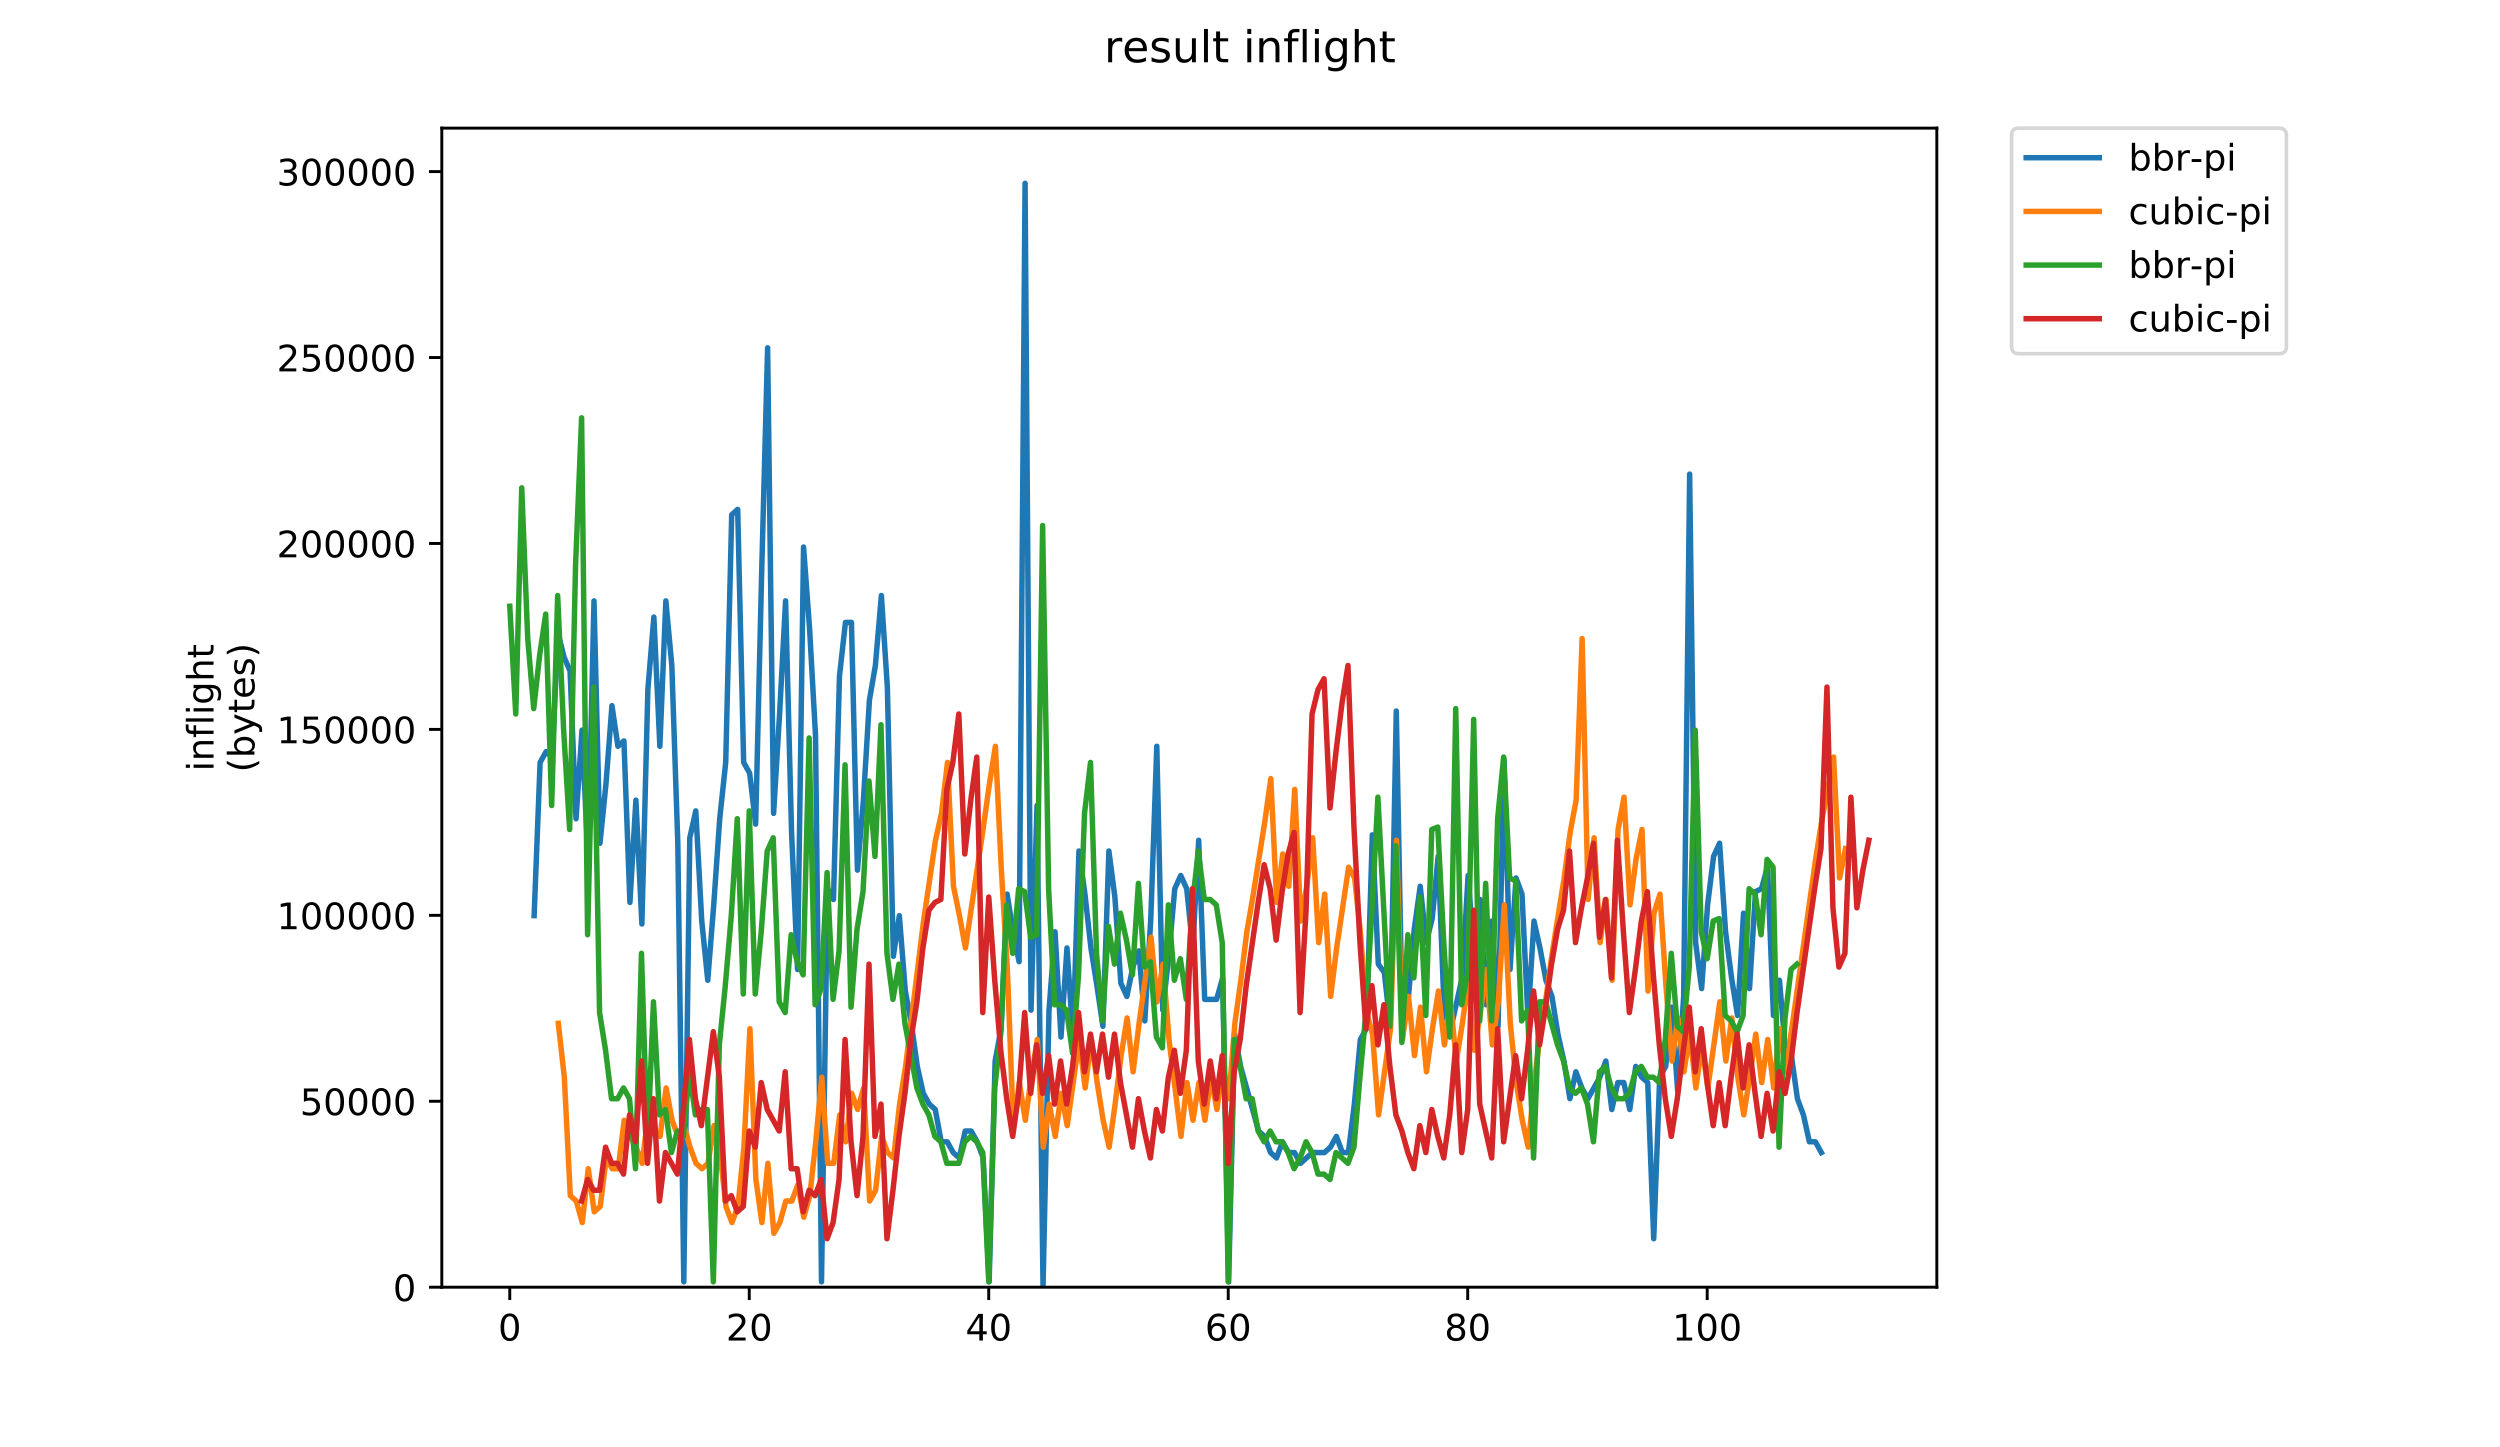 <?xml version="1.0" encoding="utf-8" standalone="no"?>
<!DOCTYPE svg PUBLIC "-//W3C//DTD SVG 1.1//EN"
  "http://www.w3.org/Graphics/SVG/1.1/DTD/svg11.dtd">
<!-- Created with matplotlib (https://matplotlib.org/) -->
<svg height="396pt" version="1.1" viewBox="0 0 684 396" width="684pt" xmlns="http://www.w3.org/2000/svg" xmlns:xlink="http://www.w3.org/1999/xlink">
 <defs>
  <style type="text/css">
*{stroke-linecap:butt;stroke-linejoin:round;}
  </style>
 </defs>
 <g id="figure_1">
  <g id="patch_1">
   <path d="M 0 396 
L 684 396 
L 684 0 
L 0 0 
z
" style="fill:#ffffff;"/>
  </g>
  <g id="axes_1">
   <g id="patch_2">
    <path d="M 120.879 352.174 
L 529.913 352.174 
L 529.913 35.062 
L 120.879 35.062 
z
" style="fill:#ffffff;"/>
   </g>
   <g id="matplotlib.axis_1">
    <g id="xtick_1">
     <g id="line2d_1">
      <defs>
       <path d="M 0 0 
L 0 3.5 
" id="m8a08280849" style="stroke:#000000;stroke-width:0.8;"/>
      </defs>
      <g>
       <use style="stroke:#000000;stroke-width:0.8;" x="139.471" xlink:href="#m8a08280849" y="352.174"/>
      </g>
     </g>
     <g id="text_1">
      <!-- 0 -->
      <defs>
       <path d="M 31.781 66.406 
Q 24.172 66.406 20.328 58.906 
Q 16.5 51.422 16.5 36.375 
Q 16.5 21.391 20.328 13.891 
Q 24.172 6.391 31.781 6.391 
Q 39.453 6.391 43.281 13.891 
Q 47.125 21.391 47.125 36.375 
Q 47.125 51.422 43.281 58.906 
Q 39.453 66.406 31.781 66.406 
z
M 31.781 74.219 
Q 44.047 74.219 50.516 64.516 
Q 56.984 54.828 56.984 36.375 
Q 56.984 17.969 50.516 8.266 
Q 44.047 -1.422 31.781 -1.422 
Q 19.531 -1.422 13.062 8.266 
Q 6.594 17.969 6.594 36.375 
Q 6.594 54.828 13.062 64.516 
Q 19.531 74.219 31.781 74.219 
z
" id="DejaVuSans-48"/>
      </defs>
      <g transform="translate(136.29 366.773)scale(0.1 -0.1)">
       <use xlink:href="#DejaVuSans-48"/>
      </g>
     </g>
    </g>
    <g id="xtick_2">
     <g id="line2d_2">
      <g>
       <use style="stroke:#000000;stroke-width:0.8;" x="204.995" xlink:href="#m8a08280849" y="352.174"/>
      </g>
     </g>
     <g id="text_2">
      <!-- 20 -->
      <defs>
       <path d="M 19.188 8.297 
L 53.609 8.297 
L 53.609 0 
L 7.328 0 
L 7.328 8.297 
Q 12.938 14.109 22.625 23.891 
Q 32.328 33.688 34.812 36.531 
Q 39.547 41.844 41.422 45.531 
Q 43.312 49.219 43.312 52.781 
Q 43.312 58.594 39.234 62.25 
Q 35.156 65.922 28.609 65.922 
Q 23.969 65.922 18.812 64.312 
Q 13.672 62.703 7.812 59.422 
L 7.812 69.391 
Q 13.766 71.781 18.938 73 
Q 24.125 74.219 28.422 74.219 
Q 39.75 74.219 46.484 68.547 
Q 53.219 62.891 53.219 53.422 
Q 53.219 48.922 51.531 44.891 
Q 49.859 40.875 45.406 35.406 
Q 44.188 33.984 37.641 27.219 
Q 31.109 20.453 19.188 8.297 
z
" id="DejaVuSans-50"/>
      </defs>
      <g transform="translate(198.632 366.773)scale(0.1 -0.1)">
       <use xlink:href="#DejaVuSans-50"/>
       <use x="63.623" xlink:href="#DejaVuSans-48"/>
      </g>
     </g>
    </g>
    <g id="xtick_3">
     <g id="line2d_3">
      <g>
       <use style="stroke:#000000;stroke-width:0.8;" x="270.518" xlink:href="#m8a08280849" y="352.174"/>
      </g>
     </g>
     <g id="text_3">
      <!-- 40 -->
      <defs>
       <path d="M 37.797 64.312 
L 12.891 25.391 
L 37.797 25.391 
z
M 35.203 72.906 
L 47.609 72.906 
L 47.609 25.391 
L 58.016 25.391 
L 58.016 17.188 
L 47.609 17.188 
L 47.609 0 
L 37.797 0 
L 37.797 17.188 
L 4.891 17.188 
L 4.891 26.703 
z
" id="DejaVuSans-52"/>
      </defs>
      <g transform="translate(264.156 366.773)scale(0.1 -0.1)">
       <use xlink:href="#DejaVuSans-52"/>
       <use x="63.623" xlink:href="#DejaVuSans-48"/>
      </g>
     </g>
    </g>
    <g id="xtick_4">
     <g id="line2d_4">
      <g>
       <use style="stroke:#000000;stroke-width:0.8;" x="336.042" xlink:href="#m8a08280849" y="352.174"/>
      </g>
     </g>
     <g id="text_4">
      <!-- 60 -->
      <defs>
       <path d="M 33.016 40.375 
Q 26.375 40.375 22.484 35.828 
Q 18.609 31.297 18.609 23.391 
Q 18.609 15.531 22.484 10.953 
Q 26.375 6.391 33.016 6.391 
Q 39.656 6.391 43.531 10.953 
Q 47.406 15.531 47.406 23.391 
Q 47.406 31.297 43.531 35.828 
Q 39.656 40.375 33.016 40.375 
z
M 52.594 71.297 
L 52.594 62.312 
Q 48.875 64.062 45.094 64.984 
Q 41.312 65.922 37.594 65.922 
Q 27.828 65.922 22.672 59.328 
Q 17.531 52.734 16.797 39.406 
Q 19.672 43.656 24.016 45.922 
Q 28.375 48.188 33.594 48.188 
Q 44.578 48.188 50.953 41.516 
Q 57.328 34.859 57.328 23.391 
Q 57.328 12.156 50.688 5.359 
Q 44.047 -1.422 33.016 -1.422 
Q 20.359 -1.422 13.672 8.266 
Q 6.984 17.969 6.984 36.375 
Q 6.984 53.656 15.188 63.938 
Q 23.391 74.219 37.203 74.219 
Q 40.922 74.219 44.703 73.484 
Q 48.484 72.75 52.594 71.297 
z
" id="DejaVuSans-54"/>
      </defs>
      <g transform="translate(329.679 366.773)scale(0.1 -0.1)">
       <use xlink:href="#DejaVuSans-54"/>
       <use x="63.623" xlink:href="#DejaVuSans-48"/>
      </g>
     </g>
    </g>
    <g id="xtick_5">
     <g id="line2d_5">
      <g>
       <use style="stroke:#000000;stroke-width:0.8;" x="401.565" xlink:href="#m8a08280849" y="352.174"/>
      </g>
     </g>
     <g id="text_5">
      <!-- 80 -->
      <defs>
       <path d="M 31.781 34.625 
Q 24.75 34.625 20.719 30.859 
Q 16.703 27.094 16.703 20.516 
Q 16.703 13.922 20.719 10.156 
Q 24.75 6.391 31.781 6.391 
Q 38.812 6.391 42.859 10.172 
Q 46.922 13.969 46.922 20.516 
Q 46.922 27.094 42.891 30.859 
Q 38.875 34.625 31.781 34.625 
z
M 21.922 38.812 
Q 15.578 40.375 12.031 44.719 
Q 8.5 49.078 8.5 55.328 
Q 8.5 64.062 14.719 69.141 
Q 20.953 74.219 31.781 74.219 
Q 42.672 74.219 48.875 69.141 
Q 55.078 64.062 55.078 55.328 
Q 55.078 49.078 51.531 44.719 
Q 48 40.375 41.703 38.812 
Q 48.828 37.156 52.797 32.312 
Q 56.781 27.484 56.781 20.516 
Q 56.781 9.906 50.312 4.234 
Q 43.844 -1.422 31.781 -1.422 
Q 19.734 -1.422 13.25 4.234 
Q 6.781 9.906 6.781 20.516 
Q 6.781 27.484 10.781 32.312 
Q 14.797 37.156 21.922 38.812 
z
M 18.312 54.391 
Q 18.312 48.734 21.844 45.562 
Q 25.391 42.391 31.781 42.391 
Q 38.141 42.391 41.719 45.562 
Q 45.312 48.734 45.312 54.391 
Q 45.312 60.062 41.719 63.234 
Q 38.141 66.406 31.781 66.406 
Q 25.391 66.406 21.844 63.234 
Q 18.312 60.062 18.312 54.391 
z
" id="DejaVuSans-56"/>
      </defs>
      <g transform="translate(395.203 366.773)scale(0.1 -0.1)">
       <use xlink:href="#DejaVuSans-56"/>
       <use x="63.623" xlink:href="#DejaVuSans-48"/>
      </g>
     </g>
    </g>
    <g id="xtick_6">
     <g id="line2d_6">
      <g>
       <use style="stroke:#000000;stroke-width:0.8;" x="467.089" xlink:href="#m8a08280849" y="352.174"/>
      </g>
     </g>
     <g id="text_6">
      <!-- 100 -->
      <defs>
       <path d="M 12.406 8.297 
L 28.516 8.297 
L 28.516 63.922 
L 10.984 60.406 
L 10.984 69.391 
L 28.422 72.906 
L 38.281 72.906 
L 38.281 8.297 
L 54.391 8.297 
L 54.391 0 
L 12.406 0 
z
" id="DejaVuSans-49"/>
      </defs>
      <g transform="translate(457.545 366.773)scale(0.1 -0.1)">
       <use xlink:href="#DejaVuSans-49"/>
       <use x="63.623" xlink:href="#DejaVuSans-48"/>
       <use x="127.246" xlink:href="#DejaVuSans-48"/>
      </g>
     </g>
    </g>
   </g>
   <g id="matplotlib.axis_2">
    <g id="ytick_1">
     <g id="line2d_7">
      <defs>
       <path d="M 0 0 
L -3.5 0 
" id="m14cebbf9b9" style="stroke:#000000;stroke-width:0.8;"/>
      </defs>
      <g>
       <use style="stroke:#000000;stroke-width:0.8;" x="120.879" xlink:href="#m14cebbf9b9" y="352.174"/>
      </g>
     </g>
     <g id="text_7">
      <!-- 0 -->
      <g transform="translate(107.516 355.973)scale(0.1 -0.1)">
       <use xlink:href="#DejaVuSans-48"/>
      </g>
     </g>
    </g>
    <g id="ytick_2">
     <g id="line2d_8">
      <g>
       <use style="stroke:#000000;stroke-width:0.8;" x="120.879" xlink:href="#m14cebbf9b9" y="301.303"/>
      </g>
     </g>
     <g id="text_8">
      <!-- 50000 -->
      <defs>
       <path d="M 10.797 72.906 
L 49.516 72.906 
L 49.516 64.594 
L 19.828 64.594 
L 19.828 46.734 
Q 21.969 47.469 24.109 47.828 
Q 26.266 48.188 28.422 48.188 
Q 40.625 48.188 47.75 41.5 
Q 54.891 34.812 54.891 23.391 
Q 54.891 11.625 47.562 5.094 
Q 40.234 -1.422 26.906 -1.422 
Q 22.312 -1.422 17.547 -0.641 
Q 12.797 0.141 7.719 1.703 
L 7.719 11.625 
Q 12.109 9.234 16.797 8.062 
Q 21.484 6.891 26.703 6.891 
Q 35.156 6.891 40.078 11.328 
Q 45.016 15.766 45.016 23.391 
Q 45.016 31 40.078 35.438 
Q 35.156 39.891 26.703 39.891 
Q 22.75 39.891 18.812 39.016 
Q 14.891 38.141 10.797 36.281 
z
" id="DejaVuSans-53"/>
      </defs>
      <g transform="translate(82.066 305.102)scale(0.1 -0.1)">
       <use xlink:href="#DejaVuSans-53"/>
       <use x="63.623" xlink:href="#DejaVuSans-48"/>
       <use x="127.246" xlink:href="#DejaVuSans-48"/>
       <use x="190.869" xlink:href="#DejaVuSans-48"/>
       <use x="254.492" xlink:href="#DejaVuSans-48"/>
      </g>
     </g>
    </g>
    <g id="ytick_3">
     <g id="line2d_9">
      <g>
       <use style="stroke:#000000;stroke-width:0.8;" x="120.879" xlink:href="#m14cebbf9b9" y="250.432"/>
      </g>
     </g>
     <g id="text_9">
      <!-- 100000 -->
      <g transform="translate(75.704 254.231)scale(0.1 -0.1)">
       <use xlink:href="#DejaVuSans-49"/>
       <use x="63.623" xlink:href="#DejaVuSans-48"/>
       <use x="127.246" xlink:href="#DejaVuSans-48"/>
       <use x="190.869" xlink:href="#DejaVuSans-48"/>
       <use x="254.492" xlink:href="#DejaVuSans-48"/>
       <use x="318.115" xlink:href="#DejaVuSans-48"/>
      </g>
     </g>
    </g>
    <g id="ytick_4">
     <g id="line2d_10">
      <g>
       <use style="stroke:#000000;stroke-width:0.8;" x="120.879" xlink:href="#m14cebbf9b9" y="199.561"/>
      </g>
     </g>
     <g id="text_10">
      <!-- 150000 -->
      <g transform="translate(75.704 203.36)scale(0.1 -0.1)">
       <use xlink:href="#DejaVuSans-49"/>
       <use x="63.623" xlink:href="#DejaVuSans-53"/>
       <use x="127.246" xlink:href="#DejaVuSans-48"/>
       <use x="190.869" xlink:href="#DejaVuSans-48"/>
       <use x="254.492" xlink:href="#DejaVuSans-48"/>
       <use x="318.115" xlink:href="#DejaVuSans-48"/>
      </g>
     </g>
    </g>
    <g id="ytick_5">
     <g id="line2d_11">
      <g>
       <use style="stroke:#000000;stroke-width:0.8;" x="120.879" xlink:href="#m14cebbf9b9" y="148.69"/>
      </g>
     </g>
     <g id="text_11">
      <!-- 200000 -->
      <g transform="translate(75.704 152.489)scale(0.1 -0.1)">
       <use xlink:href="#DejaVuSans-50"/>
       <use x="63.623" xlink:href="#DejaVuSans-48"/>
       <use x="127.246" xlink:href="#DejaVuSans-48"/>
       <use x="190.869" xlink:href="#DejaVuSans-48"/>
       <use x="254.492" xlink:href="#DejaVuSans-48"/>
       <use x="318.115" xlink:href="#DejaVuSans-48"/>
      </g>
     </g>
    </g>
    <g id="ytick_6">
     <g id="line2d_12">
      <g>
       <use style="stroke:#000000;stroke-width:0.8;" x="120.879" xlink:href="#m14cebbf9b9" y="97.819"/>
      </g>
     </g>
     <g id="text_12">
      <!-- 250000 -->
      <g transform="translate(75.704 101.618)scale(0.1 -0.1)">
       <use xlink:href="#DejaVuSans-50"/>
       <use x="63.623" xlink:href="#DejaVuSans-53"/>
       <use x="127.246" xlink:href="#DejaVuSans-48"/>
       <use x="190.869" xlink:href="#DejaVuSans-48"/>
       <use x="254.492" xlink:href="#DejaVuSans-48"/>
       <use x="318.115" xlink:href="#DejaVuSans-48"/>
      </g>
     </g>
    </g>
    <g id="ytick_7">
     <g id="line2d_13">
      <g>
       <use style="stroke:#000000;stroke-width:0.8;" x="120.879" xlink:href="#m14cebbf9b9" y="46.948"/>
      </g>
     </g>
     <g id="text_13">
      <!-- 300000 -->
      <defs>
       <path d="M 40.578 39.312 
Q 47.656 37.797 51.625 33 
Q 55.609 28.219 55.609 21.188 
Q 55.609 10.406 48.188 4.484 
Q 40.766 -1.422 27.094 -1.422 
Q 22.516 -1.422 17.656 -0.516 
Q 12.797 0.391 7.625 2.203 
L 7.625 11.719 
Q 11.719 9.328 16.594 8.109 
Q 21.484 6.891 26.812 6.891 
Q 36.078 6.891 40.938 10.547 
Q 45.797 14.203 45.797 21.188 
Q 45.797 27.641 41.281 31.266 
Q 36.766 34.906 28.719 34.906 
L 20.219 34.906 
L 20.219 43.016 
L 29.109 43.016 
Q 36.375 43.016 40.234 45.922 
Q 44.094 48.828 44.094 54.297 
Q 44.094 59.906 40.109 62.906 
Q 36.141 65.922 28.719 65.922 
Q 24.656 65.922 20.016 65.031 
Q 15.375 64.156 9.812 62.312 
L 9.812 71.094 
Q 15.438 72.656 20.344 73.438 
Q 25.25 74.219 29.594 74.219 
Q 40.828 74.219 47.359 69.109 
Q 53.906 64.016 53.906 55.328 
Q 53.906 49.266 50.438 45.094 
Q 46.969 40.922 40.578 39.312 
z
" id="DejaVuSans-51"/>
      </defs>
      <g transform="translate(75.704 50.747)scale(0.1 -0.1)">
       <use xlink:href="#DejaVuSans-51"/>
       <use x="63.623" xlink:href="#DejaVuSans-48"/>
       <use x="127.246" xlink:href="#DejaVuSans-48"/>
       <use x="190.869" xlink:href="#DejaVuSans-48"/>
       <use x="254.492" xlink:href="#DejaVuSans-48"/>
       <use x="318.115" xlink:href="#DejaVuSans-48"/>
      </g>
     </g>
    </g>
    <g id="text_14">
     <!-- inflight -->
     <defs>
      <path d="M 9.422 54.688 
L 18.406 54.688 
L 18.406 0 
L 9.422 0 
z
M 9.422 75.984 
L 18.406 75.984 
L 18.406 64.594 
L 9.422 64.594 
z
" id="DejaVuSans-105"/>
      <path d="M 54.891 33.016 
L 54.891 0 
L 45.906 0 
L 45.906 32.719 
Q 45.906 40.484 42.875 44.328 
Q 39.844 48.188 33.797 48.188 
Q 26.516 48.188 22.312 43.547 
Q 18.109 38.922 18.109 30.906 
L 18.109 0 
L 9.078 0 
L 9.078 54.688 
L 18.109 54.688 
L 18.109 46.188 
Q 21.344 51.125 25.703 53.562 
Q 30.078 56 35.797 56 
Q 45.219 56 50.047 50.172 
Q 54.891 44.344 54.891 33.016 
z
" id="DejaVuSans-110"/>
      <path d="M 37.109 75.984 
L 37.109 68.5 
L 28.516 68.5 
Q 23.688 68.5 21.797 66.547 
Q 19.922 64.594 19.922 59.516 
L 19.922 54.688 
L 34.719 54.688 
L 34.719 47.703 
L 19.922 47.703 
L 19.922 0 
L 10.891 0 
L 10.891 47.703 
L 2.297 47.703 
L 2.297 54.688 
L 10.891 54.688 
L 10.891 58.5 
Q 10.891 67.625 15.141 71.797 
Q 19.391 75.984 28.609 75.984 
z
" id="DejaVuSans-102"/>
      <path d="M 9.422 75.984 
L 18.406 75.984 
L 18.406 0 
L 9.422 0 
z
" id="DejaVuSans-108"/>
      <path d="M 45.406 27.984 
Q 45.406 37.75 41.375 43.109 
Q 37.359 48.484 30.078 48.484 
Q 22.859 48.484 18.828 43.109 
Q 14.797 37.75 14.797 27.984 
Q 14.797 18.266 18.828 12.891 
Q 22.859 7.516 30.078 7.516 
Q 37.359 7.516 41.375 12.891 
Q 45.406 18.266 45.406 27.984 
z
M 54.391 6.781 
Q 54.391 -7.172 48.188 -13.984 
Q 42 -20.797 29.203 -20.797 
Q 24.469 -20.797 20.266 -20.094 
Q 16.062 -19.391 12.109 -17.922 
L 12.109 -9.188 
Q 16.062 -11.328 19.922 -12.344 
Q 23.781 -13.375 27.781 -13.375 
Q 36.625 -13.375 41.016 -8.766 
Q 45.406 -4.156 45.406 5.172 
L 45.406 9.625 
Q 42.625 4.781 38.281 2.391 
Q 33.938 0 27.875 0 
Q 17.828 0 11.672 7.656 
Q 5.516 15.328 5.516 27.984 
Q 5.516 40.672 11.672 48.328 
Q 17.828 56 27.875 56 
Q 33.938 56 38.281 53.609 
Q 42.625 51.219 45.406 46.391 
L 45.406 54.688 
L 54.391 54.688 
z
" id="DejaVuSans-103"/>
      <path d="M 54.891 33.016 
L 54.891 0 
L 45.906 0 
L 45.906 32.719 
Q 45.906 40.484 42.875 44.328 
Q 39.844 48.188 33.797 48.188 
Q 26.516 48.188 22.312 43.547 
Q 18.109 38.922 18.109 30.906 
L 18.109 0 
L 9.078 0 
L 9.078 75.984 
L 18.109 75.984 
L 18.109 46.188 
Q 21.344 51.125 25.703 53.562 
Q 30.078 56 35.797 56 
Q 45.219 56 50.047 50.172 
Q 54.891 44.344 54.891 33.016 
z
" id="DejaVuSans-104"/>
      <path d="M 18.312 70.219 
L 18.312 54.688 
L 36.812 54.688 
L 36.812 47.703 
L 18.312 47.703 
L 18.312 18.016 
Q 18.312 11.328 20.141 9.422 
Q 21.969 7.516 27.594 7.516 
L 36.812 7.516 
L 36.812 0 
L 27.594 0 
Q 17.188 0 13.234 3.875 
Q 9.281 7.766 9.281 18.016 
L 9.281 47.703 
L 2.688 47.703 
L 2.688 54.688 
L 9.281 54.688 
L 9.281 70.219 
z
" id="DejaVuSans-116"/>
     </defs>
     <g transform="translate(58.426 211.018)rotate(-90)scale(0.1 -0.1)">
      <use xlink:href="#DejaVuSans-105"/>
      <use x="27.783" xlink:href="#DejaVuSans-110"/>
      <use x="91.162" xlink:href="#DejaVuSans-102"/>
      <use x="126.367" xlink:href="#DejaVuSans-108"/>
      <use x="154.15" xlink:href="#DejaVuSans-105"/>
      <use x="181.934" xlink:href="#DejaVuSans-103"/>
      <use x="245.41" xlink:href="#DejaVuSans-104"/>
      <use x="308.789" xlink:href="#DejaVuSans-116"/>
     </g>
     <!-- (bytes) -->
     <defs>
      <path d="M 31 75.875 
Q 24.469 64.656 21.281 53.656 
Q 18.109 42.672 18.109 31.391 
Q 18.109 20.125 21.312 9.062 
Q 24.516 -2 31 -13.188 
L 23.188 -13.188 
Q 15.875 -1.703 12.234 9.375 
Q 8.594 20.453 8.594 31.391 
Q 8.594 42.281 12.203 53.312 
Q 15.828 64.359 23.188 75.875 
z
" id="DejaVuSans-40"/>
      <path d="M 48.688 27.297 
Q 48.688 37.203 44.609 42.844 
Q 40.531 48.484 33.406 48.484 
Q 26.266 48.484 22.188 42.844 
Q 18.109 37.203 18.109 27.297 
Q 18.109 17.391 22.188 11.75 
Q 26.266 6.109 33.406 6.109 
Q 40.531 6.109 44.609 11.75 
Q 48.688 17.391 48.688 27.297 
z
M 18.109 46.391 
Q 20.953 51.266 25.266 53.625 
Q 29.594 56 35.594 56 
Q 45.562 56 51.781 48.094 
Q 58.016 40.188 58.016 27.297 
Q 58.016 14.406 51.781 6.484 
Q 45.562 -1.422 35.594 -1.422 
Q 29.594 -1.422 25.266 0.953 
Q 20.953 3.328 18.109 8.203 
L 18.109 0 
L 9.078 0 
L 9.078 75.984 
L 18.109 75.984 
z
" id="DejaVuSans-98"/>
      <path d="M 32.172 -5.078 
Q 28.375 -14.844 24.75 -17.812 
Q 21.141 -20.797 15.094 -20.797 
L 7.906 -20.797 
L 7.906 -13.281 
L 13.188 -13.281 
Q 16.891 -13.281 18.938 -11.516 
Q 21 -9.766 23.484 -3.219 
L 25.094 0.875 
L 2.984 54.688 
L 12.5 54.688 
L 29.594 11.922 
L 46.688 54.688 
L 56.203 54.688 
z
" id="DejaVuSans-121"/>
      <path d="M 56.203 29.594 
L 56.203 25.203 
L 14.891 25.203 
Q 15.484 15.922 20.484 11.062 
Q 25.484 6.203 34.422 6.203 
Q 39.594 6.203 44.453 7.469 
Q 49.312 8.734 54.109 11.281 
L 54.109 2.781 
Q 49.266 0.734 44.188 -0.344 
Q 39.109 -1.422 33.891 -1.422 
Q 20.797 -1.422 13.156 6.188 
Q 5.516 13.812 5.516 26.812 
Q 5.516 40.234 12.766 48.109 
Q 20.016 56 32.328 56 
Q 43.359 56 49.781 48.891 
Q 56.203 41.797 56.203 29.594 
z
M 47.219 32.234 
Q 47.125 39.594 43.094 43.984 
Q 39.062 48.391 32.422 48.391 
Q 24.906 48.391 20.391 44.141 
Q 15.875 39.891 15.188 32.172 
z
" id="DejaVuSans-101"/>
      <path d="M 44.281 53.078 
L 44.281 44.578 
Q 40.484 46.531 36.375 47.5 
Q 32.281 48.484 27.875 48.484 
Q 21.188 48.484 17.844 46.438 
Q 14.5 44.391 14.5 40.281 
Q 14.5 37.156 16.891 35.375 
Q 19.281 33.594 26.516 31.984 
L 29.594 31.297 
Q 39.156 29.25 43.188 25.516 
Q 47.219 21.781 47.219 15.094 
Q 47.219 7.469 41.188 3.016 
Q 35.156 -1.422 24.609 -1.422 
Q 20.219 -1.422 15.453 -0.562 
Q 10.688 0.297 5.422 2 
L 5.422 11.281 
Q 10.406 8.688 15.234 7.391 
Q 20.062 6.109 24.812 6.109 
Q 31.156 6.109 34.562 8.281 
Q 37.984 10.453 37.984 14.406 
Q 37.984 18.062 35.516 20.016 
Q 33.062 21.969 24.703 23.781 
L 21.578 24.516 
Q 13.234 26.266 9.516 29.906 
Q 5.812 33.547 5.812 39.891 
Q 5.812 47.609 11.281 51.797 
Q 16.75 56 26.812 56 
Q 31.781 56 36.172 55.266 
Q 40.578 54.547 44.281 53.078 
z
" id="DejaVuSans-115"/>
      <path d="M 8.016 75.875 
L 15.828 75.875 
Q 23.141 64.359 26.781 53.312 
Q 30.422 42.281 30.422 31.391 
Q 30.422 20.453 26.781 9.375 
Q 23.141 -1.703 15.828 -13.188 
L 8.016 -13.188 
Q 14.5 -2 17.703 9.062 
Q 20.906 20.125 20.906 31.391 
Q 20.906 42.672 17.703 53.656 
Q 14.5 64.656 8.016 75.875 
z
" id="DejaVuSans-41"/>
     </defs>
     <g transform="translate(69.624 211.295)rotate(-90)scale(0.1 -0.1)">
      <use xlink:href="#DejaVuSans-40"/>
      <use x="39.014" xlink:href="#DejaVuSans-98"/>
      <use x="102.49" xlink:href="#DejaVuSans-121"/>
      <use x="161.67" xlink:href="#DejaVuSans-116"/>
      <use x="200.879" xlink:href="#DejaVuSans-101"/>
      <use x="262.402" xlink:href="#DejaVuSans-115"/>
      <use x="314.502" xlink:href="#DejaVuSans-41"/>
     </g>
    </g>
   </g>
   <g id="line2d_14">
    <path clip-path="url(#p810efd0b67)" d="M 146.135 250.522 
L 147.773 208.604 
L 149.411 205.657 
L 151.049 207.131 
L 152.687 173.247 
L 154.325 179.807 
L 155.963 183.559 
L 157.601 224.004 
L 159.24 199.765 
L 160.878 235.122 
L 162.516 164.407 
L 164.154 230.702 
L 165.792 214.497 
L 167.43 193.066 
L 169.068 204.184 
L 170.706 202.711 
L 172.344 246.908 
L 173.982 218.916 
L 175.62 252.801 
L 177.258 188.646 
L 178.897 168.827 
L 180.535 204.184 
L 182.173 164.407 
L 183.811 182.086 
L 185.449 230.702 
L 187.087 350.701 
L 188.725 229.229 
L 190.363 221.863 
L 192.001 251.995 
L 193.639 268.2 
L 195.277 247.575 
L 196.916 224.004 
L 198.554 208.604 
L 200.192 140.836 
L 201.83 139.362 
L 203.468 208.604 
L 205.106 211.55 
L 206.744 225.477 
L 208.382 157.041 
L 210.02 95.166 
L 211.658 222.53 
L 213.296 195.345 
L 214.935 164.407 
L 216.573 227.756 
L 218.211 265.254 
L 219.849 149.675 
L 221.487 171.773 
L 223.125 201.238 
L 224.763 350.701 
L 226.401 243.156 
L 228.039 246.102 
L 229.677 185.032 
L 231.315 170.3 
L 232.954 170.3 
L 234.592 238.068 
L 236.23 218.916 
L 237.868 191.593 
L 239.506 182.086 
L 241.144 162.934 
L 242.782 187.979 
L 244.42 261.64 
L 246.058 250.522 
L 247.696 271.147 
L 249.334 279.986 
L 250.972 291.772 
L 252.611 299.138 
L 254.249 302.085 
L 255.887 303.558 
L 257.525 312.397 
L 259.163 312.397 
L 260.801 315.344 
L 262.439 316.817 
L 264.077 309.451 
L 265.715 309.451 
L 267.353 312.397 
L 268.991 316.817 
L 270.63 350.701 
L 272.268 290.299 
L 273.906 281.459 
L 275.544 244.629 
L 277.182 254.941 
L 278.82 263.113 
L 280.458 50.163 
L 282.096 276.372 
L 283.734 220.39 
L 285.372 352.174 
L 287.01 276.372 
L 288.649 254.941 
L 290.287 283.738 
L 291.925 259.361 
L 293.563 283.738 
L 295.201 232.843 
L 296.839 244.629 
L 298.477 259.361 
L 300.115 269.674 
L 301.753 280.792 
L 303.391 232.843 
L 305.029 245.435 
L 306.668 269.006 
L 308.306 272.62 
L 309.944 264.586 
L 311.582 260.167 
L 313.22 279.319 
L 314.858 251.327 
L 316.496 204.184 
L 318.134 276.372 
L 319.772 261.64 
L 321.41 243.156 
L 323.048 239.542 
L 324.686 243.156 
L 326.325 259.361 
L 327.963 229.896 
L 329.601 273.426 
L 332.877 273.426 
L 334.515 267.533 
L 336.153 350.701 
L 337.791 282.933 
L 339.429 291.772 
L 344.344 309.451 
L 345.982 310.924 
L 347.62 315.344 
L 349.258 316.817 
L 350.896 312.397 
L 352.534 315.344 
L 354.172 315.344 
L 355.81 318.29 
L 359.086 315.344 
L 362.363 315.344 
L 364.001 313.87 
L 365.639 310.924 
L 367.277 315.344 
L 368.915 315.344 
L 370.553 302.085 
L 372.191 284.406 
L 373.829 281.459 
L 375.467 228.423 
L 377.105 263.781 
L 378.743 266.06 
L 380.382 280.792 
L 382.02 194.539 
L 383.658 279.319 
L 385.296 273.426 
L 386.934 254.274 
L 388.572 242.488 
L 390.21 257.888 
L 391.848 251.327 
L 393.486 234.316 
L 395.124 276.372 
L 396.762 282.265 
L 400.039 267.533 
L 401.677 239.542 
L 403.315 262.307 
L 404.953 246.102 
L 406.591 274.899 
L 408.229 251.995 
L 409.867 280.792 
L 411.505 207.798 
L 413.143 265.254 
L 414.781 240.209 
L 416.419 244.629 
L 418.058 278.513 
L 419.696 251.995 
L 421.334 259.361 
L 422.972 268.2 
L 424.61 272.62 
L 426.248 282.933 
L 427.886 290.299 
L 429.524 300.611 
L 431.162 293.245 
L 432.8 297.665 
L 434.438 300.611 
L 437.715 294.718 
L 439.353 290.299 
L 440.991 303.558 
L 442.629 296.192 
L 444.267 296.192 
L 445.905 303.558 
L 447.543 291.772 
L 449.181 294.718 
L 450.819 296.192 
L 452.457 338.915 
L 454.096 294.718 
L 455.734 291.772 
L 457.372 275.566 
L 459.01 298.471 
L 460.648 272.62 
L 462.286 129.717 
L 463.924 257.888 
L 465.562 270.479 
L 467.2 247.575 
L 468.838 234.316 
L 470.476 230.702 
L 472.114 254.941 
L 473.753 267.533 
L 475.391 277.845 
L 477.029 249.854 
L 478.667 270.479 
L 480.305 243.961 
L 481.943 243.156 
L 483.581 237.263 
L 485.219 277.845 
L 486.857 268.2 
L 488.495 287.352 
L 490.133 288.825 
L 491.772 300.611 
L 493.41 305.031 
L 495.048 312.397 
L 496.686 312.397 
L 498.324 315.344 
L 498.324 315.344 
" style="fill:none;stroke:#1f77b4;stroke-linecap:square;stroke-width:1.5;"/>
   </g>
   <g id="line2d_15">
    <path clip-path="url(#p810efd0b67)" d="M 152.756 279.986 
L 154.394 294.718 
L 156.032 327.129 
L 157.67 328.603 
L 159.308 334.495 
L 160.946 319.763 
L 162.584 331.549 
L 164.223 330.076 
L 165.861 316.817 
L 167.499 319.763 
L 169.137 319.763 
L 170.775 306.504 
L 172.413 310.924 
L 174.051 313.87 
L 175.689 318.29 
L 177.327 305.031 
L 178.965 309.451 
L 180.603 310.924 
L 182.242 297.665 
L 183.88 306.504 
L 185.518 310.924 
L 187.156 307.977 
L 188.794 313.87 
L 190.432 318.29 
L 192.07 319.763 
L 193.708 318.29 
L 195.346 307.977 
L 196.984 315.344 
L 198.622 330.076 
L 200.261 334.495 
L 201.899 330.076 
L 203.537 313.87 
L 205.175 281.459 
L 206.813 322.71 
L 208.451 334.495 
L 210.089 318.29 
L 211.727 337.442 
L 213.365 334.495 
L 215.003 328.603 
L 216.641 328.603 
L 218.28 324.183 
L 219.918 333.022 
L 221.556 327.129 
L 223.194 312.397 
L 224.832 294.718 
L 226.47 318.29 
L 228.108 318.29 
L 229.746 305.031 
L 231.384 312.397 
L 233.022 299.138 
L 234.66 303.558 
L 236.298 297.665 
L 237.937 328.603 
L 239.575 325.656 
L 241.213 310.924 
L 242.851 315.344 
L 244.489 316.817 
L 246.127 302.085 
L 247.765 291.772 
L 252.679 251.995 
L 255.956 229.896 
L 257.594 222.53 
L 259.232 208.604 
L 260.87 242.488 
L 262.508 250.522 
L 264.146 259.361 
L 269.06 226.283 
L 270.698 214.497 
L 272.336 204.184 
L 273.975 238.068 
L 275.613 265.254 
L 277.251 307.977 
L 278.889 296.192 
L 280.527 306.504 
L 282.165 294.718 
L 283.803 284.406 
L 285.441 313.87 
L 287.079 302.085 
L 288.717 310.924 
L 290.355 299.138 
L 291.994 307.977 
L 295.27 284.406 
L 296.908 297.665 
L 298.546 284.406 
L 300.184 296.192 
L 301.822 306.504 
L 303.46 313.87 
L 305.098 302.085 
L 306.736 288.825 
L 308.374 278.513 
L 310.012 293.245 
L 311.651 279.986 
L 314.927 256.415 
L 316.565 274.093 
L 318.203 263.781 
L 319.841 284.406 
L 323.117 310.924 
L 324.755 296.192 
L 326.393 306.504 
L 328.031 296.192 
L 329.67 306.504 
L 331.308 294.718 
L 332.946 303.558 
L 334.584 291.772 
L 336.222 300.611 
L 337.86 279.986 
L 339.498 268.2 
L 341.136 254.941 
L 342.774 245.435 
L 346.05 224.809 
L 347.689 213.024 
L 349.327 246.908 
L 350.965 233.649 
L 352.603 242.488 
L 354.241 215.97 
L 355.879 251.995 
L 357.517 242.488 
L 359.155 229.229 
L 360.793 257.888 
L 362.431 244.629 
L 364.069 272.62 
L 365.708 259.361 
L 368.984 237.263 
L 370.622 240.209 
L 372.26 255.747 
L 373.898 277.04 
L 375.536 282.933 
L 377.174 305.031 
L 380.45 281.459 
L 382.088 229.896 
L 383.726 284.406 
L 385.365 272.62 
L 387.003 288.825 
L 388.641 275.566 
L 390.279 293.245 
L 391.917 281.459 
L 393.555 271.147 
L 395.193 285.879 
L 396.831 274.093 
L 398.469 290.299 
L 400.107 279.986 
L 401.745 268.2 
L 403.384 287.352 
L 405.022 277.04 
L 406.66 265.254 
L 408.298 285.879 
L 409.936 274.093 
L 411.574 247.575 
L 413.212 279.986 
L 414.85 296.192 
L 416.488 306.504 
L 418.126 313.87 
L 419.764 296.192 
L 421.403 282.933 
L 423.041 272.62 
L 424.679 260.834 
L 427.955 240.209 
L 429.593 227.756 
L 431.231 218.916 
L 432.869 174.72 
L 434.507 246.102 
L 436.145 229.229 
L 437.783 257.888 
L 439.422 246.102 
L 441.06 268.2 
L 442.698 226.95 
L 444.336 218.111 
L 445.974 247.575 
L 447.612 235.122 
L 449.25 226.95 
L 450.888 271.147 
L 452.526 249.854 
L 454.164 244.629 
L 455.802 269.674 
L 457.44 290.299 
L 459.079 278.513 
L 460.717 293.245 
L 462.355 282.933 
L 463.993 297.665 
L 465.631 285.879 
L 467.269 297.665 
L 470.545 274.093 
L 472.183 290.299 
L 473.821 278.513 
L 475.459 294.718 
L 477.098 305.031 
L 478.736 294.718 
L 480.374 282.933 
L 482.012 296.192 
L 483.65 284.406 
L 485.288 297.665 
L 486.926 281.459 
L 488.564 293.245 
L 496.755 235.122 
L 498.393 224.809 
L 501.669 207.131 
L 503.307 240.209 
L 504.945 232.176 
L 504.945 232.176 
" style="fill:none;stroke:#ff7f0e;stroke-linecap:square;stroke-width:1.5;"/>
   </g>
   <g id="line2d_16">
    <path clip-path="url(#p810efd0b67)" d="M 139.471 165.88 
L 141.109 195.345 
L 142.747 133.469 
L 144.385 174.72 
L 146.023 193.872 
L 147.662 179.139 
L 149.3 168.021 
L 150.938 220.39 
L 152.576 162.934 
L 154.214 199.765 
L 155.852 226.95 
L 157.49 154.095 
L 159.128 114.318 
L 160.766 255.747 
L 162.404 187.979 
L 164.042 277.04 
L 165.68 287.352 
L 167.319 300.611 
L 168.957 300.611 
L 170.595 297.665 
L 172.233 300.611 
L 173.871 319.763 
L 175.509 260.834 
L 177.147 313.87 
L 178.785 274.093 
L 180.423 305.031 
L 182.061 303.558 
L 183.699 315.344 
L 185.338 309.451 
L 186.976 310.924 
L 188.614 293.245 
L 190.252 305.031 
L 191.89 303.558 
L 193.528 303.558 
L 195.166 350.701 
L 196.804 285.879 
L 198.442 269.674 
L 200.08 250.522 
L 201.718 224.004 
L 203.357 271.953 
L 204.995 221.863 
L 206.633 271.953 
L 208.271 254.941 
L 209.909 232.843 
L 211.547 229.229 
L 213.185 274.093 
L 214.823 277.04 
L 216.461 255.747 
L 218.099 263.113 
L 219.737 266.727 
L 221.376 201.905 
L 223.014 274.899 
L 224.652 270.479 
L 226.29 238.736 
L 227.928 273.426 
L 229.566 260.167 
L 231.204 209.271 
L 232.842 275.566 
L 234.48 254.274 
L 236.118 243.961 
L 237.756 213.691 
L 239.394 234.316 
L 241.033 198.291 
L 242.671 260.834 
L 244.309 273.426 
L 245.947 263.781 
L 247.585 279.986 
L 250.861 297.665 
L 252.499 302.085 
L 254.137 305.031 
L 255.775 310.924 
L 257.413 312.397 
L 259.052 318.29 
L 262.328 318.29 
L 263.966 312.397 
L 265.604 310.924 
L 267.242 312.397 
L 268.88 315.344 
L 270.518 350.701 
L 272.156 297.665 
L 273.794 282.933 
L 275.432 247.575 
L 277.071 260.834 
L 278.709 243.156 
L 280.347 243.961 
L 281.985 256.415 
L 283.623 255.747 
L 285.261 143.782 
L 286.899 243.156 
L 288.537 274.899 
L 290.175 274.899 
L 291.813 276.372 
L 293.451 288.158 
L 295.09 266.727 
L 296.728 222.53 
L 298.366 208.604 
L 300.004 260.834 
L 301.642 279.319 
L 303.28 253.468 
L 304.918 263.781 
L 306.556 249.854 
L 308.194 257.22 
L 309.832 266.727 
L 311.47 241.682 
L 313.108 264.586 
L 314.747 263.113 
L 316.385 283.738 
L 318.023 286.685 
L 319.661 247.575 
L 321.299 268.2 
L 322.937 262.307 
L 324.575 273.426 
L 326.213 247.575 
L 327.851 232.843 
L 329.489 246.102 
L 331.127 246.102 
L 332.766 247.575 
L 334.404 257.888 
L 336.042 350.701 
L 337.68 284.406 
L 339.318 291.772 
L 340.956 300.611 
L 342.594 300.611 
L 344.232 309.451 
L 345.87 312.397 
L 347.508 309.451 
L 349.146 312.397 
L 350.785 312.397 
L 352.423 315.344 
L 354.061 319.763 
L 355.699 316.817 
L 357.337 312.397 
L 358.975 315.344 
L 360.613 321.236 
L 362.251 321.236 
L 363.889 322.71 
L 365.527 315.344 
L 368.803 318.29 
L 370.442 313.87 
L 372.08 294.718 
L 373.718 277.04 
L 375.356 249.048 
L 376.994 218.111 
L 380.27 280.792 
L 381.908 231.37 
L 383.546 285.212 
L 385.184 255.747 
L 386.822 267.533 
L 388.461 245.435 
L 390.099 277.845 
L 391.737 226.95 
L 393.375 226.283 
L 395.013 257.888 
L 396.651 283.738 
L 398.289 193.872 
L 399.927 274.899 
L 401.565 266.06 
L 403.203 196.818 
L 404.841 279.319 
L 406.48 241.682 
L 408.118 279.319 
L 409.756 224.004 
L 411.394 207.131 
L 413.032 240.209 
L 414.67 241.015 
L 416.308 279.319 
L 417.946 276.372 
L 419.584 316.817 
L 421.222 274.093 
L 422.86 274.093 
L 426.137 285.879 
L 427.775 290.299 
L 429.413 297.665 
L 431.051 299.138 
L 432.689 297.665 
L 434.327 302.085 
L 435.965 312.397 
L 437.603 293.245 
L 439.241 291.772 
L 440.879 297.665 
L 442.517 300.611 
L 444.156 300.611 
L 445.794 299.138 
L 447.432 293.245 
L 449.07 291.772 
L 450.708 294.718 
L 452.346 294.718 
L 453.984 296.192 
L 455.622 284.406 
L 457.26 260.834 
L 458.898 280.792 
L 460.536 282.265 
L 462.175 264.586 
L 463.813 199.765 
L 465.451 254.941 
L 467.089 262.307 
L 468.727 251.995 
L 470.365 251.327 
L 472.003 277.845 
L 473.641 279.319 
L 475.279 282.265 
L 476.917 277.845 
L 478.555 243.156 
L 480.194 244.629 
L 481.832 255.747 
L 483.47 235.122 
L 485.108 237.263 
L 486.746 313.87 
L 488.384 278.513 
L 490.022 265.254 
L 491.66 263.781 
L 491.66 263.781 
" style="fill:none;stroke:#2ca02c;stroke-linecap:square;stroke-width:1.5;"/>
   </g>
   <g id="line2d_17">
    <path clip-path="url(#p810efd0b67)" d="M 159.131 328.603 
L 160.769 322.71 
L 162.408 325.656 
L 164.046 325.656 
L 165.684 313.87 
L 167.322 318.29 
L 168.96 318.29 
L 170.598 321.236 
L 172.236 305.031 
L 173.874 312.397 
L 175.512 290.299 
L 177.15 318.29 
L 178.788 300.611 
L 180.427 328.603 
L 182.065 315.344 
L 185.341 321.236 
L 186.979 303.558 
L 188.617 284.406 
L 190.255 300.611 
L 191.893 307.977 
L 195.169 282.265 
L 196.807 294.718 
L 198.446 328.603 
L 200.084 327.129 
L 201.722 331.549 
L 203.36 330.076 
L 204.998 309.451 
L 206.636 313.87 
L 208.274 296.192 
L 209.912 303.558 
L 213.188 309.451 
L 214.826 293.245 
L 216.465 319.763 
L 218.103 319.763 
L 219.741 331.549 
L 221.379 325.656 
L 223.017 327.129 
L 224.655 322.71 
L 226.293 338.915 
L 227.931 334.495 
L 229.569 322.71 
L 231.207 284.406 
L 232.845 312.397 
L 234.483 327.129 
L 236.122 310.924 
L 237.76 263.781 
L 239.398 310.924 
L 241.036 302.085 
L 242.674 338.915 
L 244.312 325.656 
L 245.95 310.924 
L 247.588 299.138 
L 249.226 284.406 
L 250.864 274.093 
L 252.502 259.361 
L 254.141 249.048 
L 255.779 246.908 
L 257.417 246.102 
L 259.055 215.97 
L 260.693 208.604 
L 262.331 195.345 
L 263.969 233.649 
L 265.607 218.916 
L 267.245 207.131 
L 268.883 277.04 
L 270.521 245.435 
L 272.16 268.2 
L 273.798 287.352 
L 275.436 300.611 
L 277.074 310.924 
L 278.712 299.138 
L 280.35 277.04 
L 281.988 299.138 
L 283.626 285.879 
L 285.264 299.138 
L 286.902 288.825 
L 288.54 302.085 
L 290.179 290.299 
L 291.817 302.085 
L 293.455 291.772 
L 295.093 277.04 
L 296.731 293.245 
L 298.369 282.933 
L 300.007 293.245 
L 301.645 282.933 
L 303.283 294.718 
L 304.921 282.933 
L 306.559 296.192 
L 309.836 313.87 
L 311.474 300.611 
L 313.112 309.451 
L 314.75 316.817 
L 316.388 303.558 
L 318.026 309.451 
L 319.664 294.718 
L 321.302 287.352 
L 322.94 299.138 
L 324.578 287.352 
L 326.216 243.156 
L 327.855 290.299 
L 329.493 302.085 
L 331.131 290.299 
L 332.769 300.611 
L 334.407 288.825 
L 336.045 318.29 
L 337.683 293.245 
L 339.321 284.406 
L 340.959 269.674 
L 344.235 246.908 
L 345.874 236.595 
L 347.512 243.156 
L 349.15 257.22 
L 350.788 243.961 
L 352.426 233.649 
L 354.064 227.756 
L 355.702 277.04 
L 357.34 249.048 
L 358.978 195.345 
L 360.616 188.646 
L 362.254 185.7 
L 363.893 221.057 
L 365.531 205.657 
L 367.169 192.398 
L 368.807 182.086 
L 370.445 226.283 
L 372.083 257.888 
L 373.721 281.459 
L 375.359 269.674 
L 376.997 285.879 
L 378.635 274.899 
L 380.273 291.772 
L 381.911 305.031 
L 383.55 309.451 
L 385.188 315.344 
L 386.826 319.763 
L 388.464 307.977 
L 390.102 315.344 
L 391.74 303.558 
L 393.378 310.924 
L 395.016 316.817 
L 396.654 305.031 
L 398.292 285.879 
L 399.93 315.344 
L 401.569 303.558 
L 403.207 249.048 
L 404.845 302.085 
L 408.121 316.817 
L 409.759 281.459 
L 411.397 312.397 
L 414.673 288.825 
L 416.311 300.611 
L 417.949 287.352 
L 419.588 271.147 
L 421.226 285.879 
L 422.864 275.566 
L 424.502 263.781 
L 426.14 254.274 
L 427.778 249.048 
L 429.416 232.843 
L 431.054 257.888 
L 432.692 248.381 
L 434.33 240.209 
L 435.968 230.702 
L 437.607 256.415 
L 439.245 246.102 
L 440.883 267.533 
L 442.521 229.896 
L 444.159 254.941 
L 445.797 277.04 
L 447.435 265.254 
L 449.073 251.995 
L 450.711 243.961 
L 452.349 266.727 
L 453.987 285.879 
L 455.625 300.611 
L 457.264 310.924 
L 458.902 300.611 
L 460.54 287.352 
L 462.178 275.566 
L 463.816 293.245 
L 465.454 281.459 
L 467.092 296.192 
L 468.73 307.977 
L 470.368 296.192 
L 472.006 307.977 
L 473.644 294.718 
L 475.283 282.933 
L 476.921 297.665 
L 478.559 285.879 
L 480.197 299.138 
L 481.835 310.924 
L 483.473 299.138 
L 485.111 309.451 
L 486.749 293.245 
L 488.387 299.138 
L 490.025 290.299 
L 491.663 277.04 
L 496.578 242.488 
L 498.216 232.176 
L 499.854 187.979 
L 501.492 248.381 
L 503.13 264.586 
L 504.768 260.834 
L 506.406 218.111 
L 508.044 248.381 
L 509.682 238.068 
L 511.32 229.896 
L 511.32 229.896 
" style="fill:none;stroke:#d62728;stroke-linecap:square;stroke-width:1.5;"/>
   </g>
   <g id="patch_3">
    <path d="M 120.879 352.174 
L 120.879 35.062 
" style="fill:none;stroke:#000000;stroke-linecap:square;stroke-linejoin:miter;stroke-width:0.8;"/>
   </g>
   <g id="patch_4">
    <path d="M 529.913 352.174 
L 529.913 35.062 
" style="fill:none;stroke:#000000;stroke-linecap:square;stroke-linejoin:miter;stroke-width:0.8;"/>
   </g>
   <g id="patch_5">
    <path d="M 120.879 352.174 
L 529.913 352.174 
" style="fill:none;stroke:#000000;stroke-linecap:square;stroke-linejoin:miter;stroke-width:0.8;"/>
   </g>
   <g id="patch_6">
    <path d="M 120.879 35.062 
L 529.913 35.062 
" style="fill:none;stroke:#000000;stroke-linecap:square;stroke-linejoin:miter;stroke-width:0.8;"/>
   </g>
   <g id="legend_1">
    <g id="patch_7">
     <path d="M 552.365 96.775 
L 623.56 96.775 
Q 625.56 96.775 625.56 94.775 
L 625.56 37.062 
Q 625.56 35.062 623.56 35.062 
L 552.365 35.062 
Q 550.365 35.062 550.365 37.062 
L 550.365 94.775 
Q 550.365 96.775 552.365 96.775 
z
" style="fill:#ffffff;opacity:0.8;stroke:#cccccc;stroke-linejoin:miter;"/>
    </g>
    <g id="line2d_18">
     <path d="M 554.365 43.161 
L 574.365 43.161 
" style="fill:none;stroke:#1f77b4;stroke-linecap:square;stroke-width:1.5;"/>
    </g>
    <g id="line2d_19"/>
    <g id="text_15">
     <!-- bbr-pi -->
     <defs>
      <path d="M 41.109 46.297 
Q 39.594 47.172 37.812 47.578 
Q 36.031 48 33.891 48 
Q 26.266 48 22.188 43.047 
Q 18.109 38.094 18.109 28.812 
L 18.109 0 
L 9.078 0 
L 9.078 54.688 
L 18.109 54.688 
L 18.109 46.188 
Q 20.953 51.172 25.484 53.578 
Q 30.031 56 36.531 56 
Q 37.453 56 38.578 55.875 
Q 39.703 55.766 41.062 55.516 
z
" id="DejaVuSans-114"/>
      <path d="M 4.891 31.391 
L 31.203 31.391 
L 31.203 23.391 
L 4.891 23.391 
z
" id="DejaVuSans-45"/>
      <path d="M 18.109 8.203 
L 18.109 -20.797 
L 9.078 -20.797 
L 9.078 54.688 
L 18.109 54.688 
L 18.109 46.391 
Q 20.953 51.266 25.266 53.625 
Q 29.594 56 35.594 56 
Q 45.562 56 51.781 48.094 
Q 58.016 40.188 58.016 27.297 
Q 58.016 14.406 51.781 6.484 
Q 45.562 -1.422 35.594 -1.422 
Q 29.594 -1.422 25.266 0.953 
Q 20.953 3.328 18.109 8.203 
z
M 48.688 27.297 
Q 48.688 37.203 44.609 42.844 
Q 40.531 48.484 33.406 48.484 
Q 26.266 48.484 22.188 42.844 
Q 18.109 37.203 18.109 27.297 
Q 18.109 17.391 22.188 11.75 
Q 26.266 6.109 33.406 6.109 
Q 40.531 6.109 44.609 11.75 
Q 48.688 17.391 48.688 27.297 
z
" id="DejaVuSans-112"/>
     </defs>
     <g transform="translate(582.365 46.661)scale(0.1 -0.1)">
      <use xlink:href="#DejaVuSans-98"/>
      <use x="63.477" xlink:href="#DejaVuSans-98"/>
      <use x="126.953" xlink:href="#DejaVuSans-114"/>
      <use x="167.973" xlink:href="#DejaVuSans-45"/>
      <use x="204.057" xlink:href="#DejaVuSans-112"/>
      <use x="267.533" xlink:href="#DejaVuSans-105"/>
     </g>
    </g>
    <g id="line2d_20">
     <path d="M 554.365 57.839 
L 574.365 57.839 
" style="fill:none;stroke:#ff7f0e;stroke-linecap:square;stroke-width:1.5;"/>
    </g>
    <g id="line2d_21"/>
    <g id="text_16">
     <!-- cubic-pi -->
     <defs>
      <path d="M 48.781 52.594 
L 48.781 44.188 
Q 44.969 46.297 41.141 47.344 
Q 37.312 48.391 33.406 48.391 
Q 24.656 48.391 19.812 42.844 
Q 14.984 37.312 14.984 27.297 
Q 14.984 17.281 19.812 11.734 
Q 24.656 6.203 33.406 6.203 
Q 37.312 6.203 41.141 7.25 
Q 44.969 8.297 48.781 10.406 
L 48.781 2.094 
Q 45.016 0.344 40.984 -0.531 
Q 36.969 -1.422 32.422 -1.422 
Q 20.062 -1.422 12.781 6.344 
Q 5.516 14.109 5.516 27.297 
Q 5.516 40.672 12.859 48.328 
Q 20.219 56 33.016 56 
Q 37.156 56 41.109 55.141 
Q 45.062 54.297 48.781 52.594 
z
" id="DejaVuSans-99"/>
      <path d="M 8.5 21.578 
L 8.5 54.688 
L 17.484 54.688 
L 17.484 21.922 
Q 17.484 14.156 20.5 10.266 
Q 23.531 6.391 29.594 6.391 
Q 36.859 6.391 41.078 11.031 
Q 45.312 15.672 45.312 23.688 
L 45.312 54.688 
L 54.297 54.688 
L 54.297 0 
L 45.312 0 
L 45.312 8.406 
Q 42.047 3.422 37.719 1 
Q 33.406 -1.422 27.688 -1.422 
Q 18.266 -1.422 13.375 4.438 
Q 8.5 10.297 8.5 21.578 
z
M 31.109 56 
z
" id="DejaVuSans-117"/>
     </defs>
     <g transform="translate(582.365 61.339)scale(0.1 -0.1)">
      <use xlink:href="#DejaVuSans-99"/>
      <use x="54.98" xlink:href="#DejaVuSans-117"/>
      <use x="118.359" xlink:href="#DejaVuSans-98"/>
      <use x="181.836" xlink:href="#DejaVuSans-105"/>
      <use x="209.619" xlink:href="#DejaVuSans-99"/>
      <use x="264.6" xlink:href="#DejaVuSans-45"/>
      <use x="300.684" xlink:href="#DejaVuSans-112"/>
      <use x="364.16" xlink:href="#DejaVuSans-105"/>
     </g>
    </g>
    <g id="line2d_22">
     <path d="M 554.365 72.517 
L 574.365 72.517 
" style="fill:none;stroke:#2ca02c;stroke-linecap:square;stroke-width:1.5;"/>
    </g>
    <g id="line2d_23"/>
    <g id="text_17">
     <!-- bbr-pi -->
     <g transform="translate(582.365 76.017)scale(0.1 -0.1)">
      <use xlink:href="#DejaVuSans-98"/>
      <use x="63.477" xlink:href="#DejaVuSans-98"/>
      <use x="126.953" xlink:href="#DejaVuSans-114"/>
      <use x="167.973" xlink:href="#DejaVuSans-45"/>
      <use x="204.057" xlink:href="#DejaVuSans-112"/>
      <use x="267.533" xlink:href="#DejaVuSans-105"/>
     </g>
    </g>
    <g id="line2d_24">
     <path d="M 554.365 87.195 
L 574.365 87.195 
" style="fill:none;stroke:#d62728;stroke-linecap:square;stroke-width:1.5;"/>
    </g>
    <g id="line2d_25"/>
    <g id="text_18">
     <!-- cubic-pi -->
     <g transform="translate(582.365 90.695)scale(0.1 -0.1)">
      <use xlink:href="#DejaVuSans-99"/>
      <use x="54.98" xlink:href="#DejaVuSans-117"/>
      <use x="118.359" xlink:href="#DejaVuSans-98"/>
      <use x="181.836" xlink:href="#DejaVuSans-105"/>
      <use x="209.619" xlink:href="#DejaVuSans-99"/>
      <use x="264.6" xlink:href="#DejaVuSans-45"/>
      <use x="300.684" xlink:href="#DejaVuSans-112"/>
      <use x="364.16" xlink:href="#DejaVuSans-105"/>
     </g>
    </g>
   </g>
  </g>
  <g id="text_19">
   <!-- result inflight -->
   <defs>
    <path id="DejaVuSans-32"/>
   </defs>
   <g transform="translate(302.11 17.038)scale(0.12 -0.12)">
    <use xlink:href="#DejaVuSans-114"/>
    <use x="41.082" xlink:href="#DejaVuSans-101"/>
    <use x="102.605" xlink:href="#DejaVuSans-115"/>
    <use x="154.705" xlink:href="#DejaVuSans-117"/>
    <use x="218.084" xlink:href="#DejaVuSans-108"/>
    <use x="245.867" xlink:href="#DejaVuSans-116"/>
    <use x="285.076" xlink:href="#DejaVuSans-32"/>
    <use x="316.863" xlink:href="#DejaVuSans-105"/>
    <use x="344.646" xlink:href="#DejaVuSans-110"/>
    <use x="408.025" xlink:href="#DejaVuSans-102"/>
    <use x="443.23" xlink:href="#DejaVuSans-108"/>
    <use x="471.014" xlink:href="#DejaVuSans-105"/>
    <use x="498.797" xlink:href="#DejaVuSans-103"/>
    <use x="562.273" xlink:href="#DejaVuSans-104"/>
    <use x="625.652" xlink:href="#DejaVuSans-116"/>
   </g>
  </g>
 </g>
 <defs>
  <clipPath id="p810efd0b67">
   <rect height="317.112" width="409.034" x="120.879" y="35.062"/>
  </clipPath>
 </defs>
</svg>
